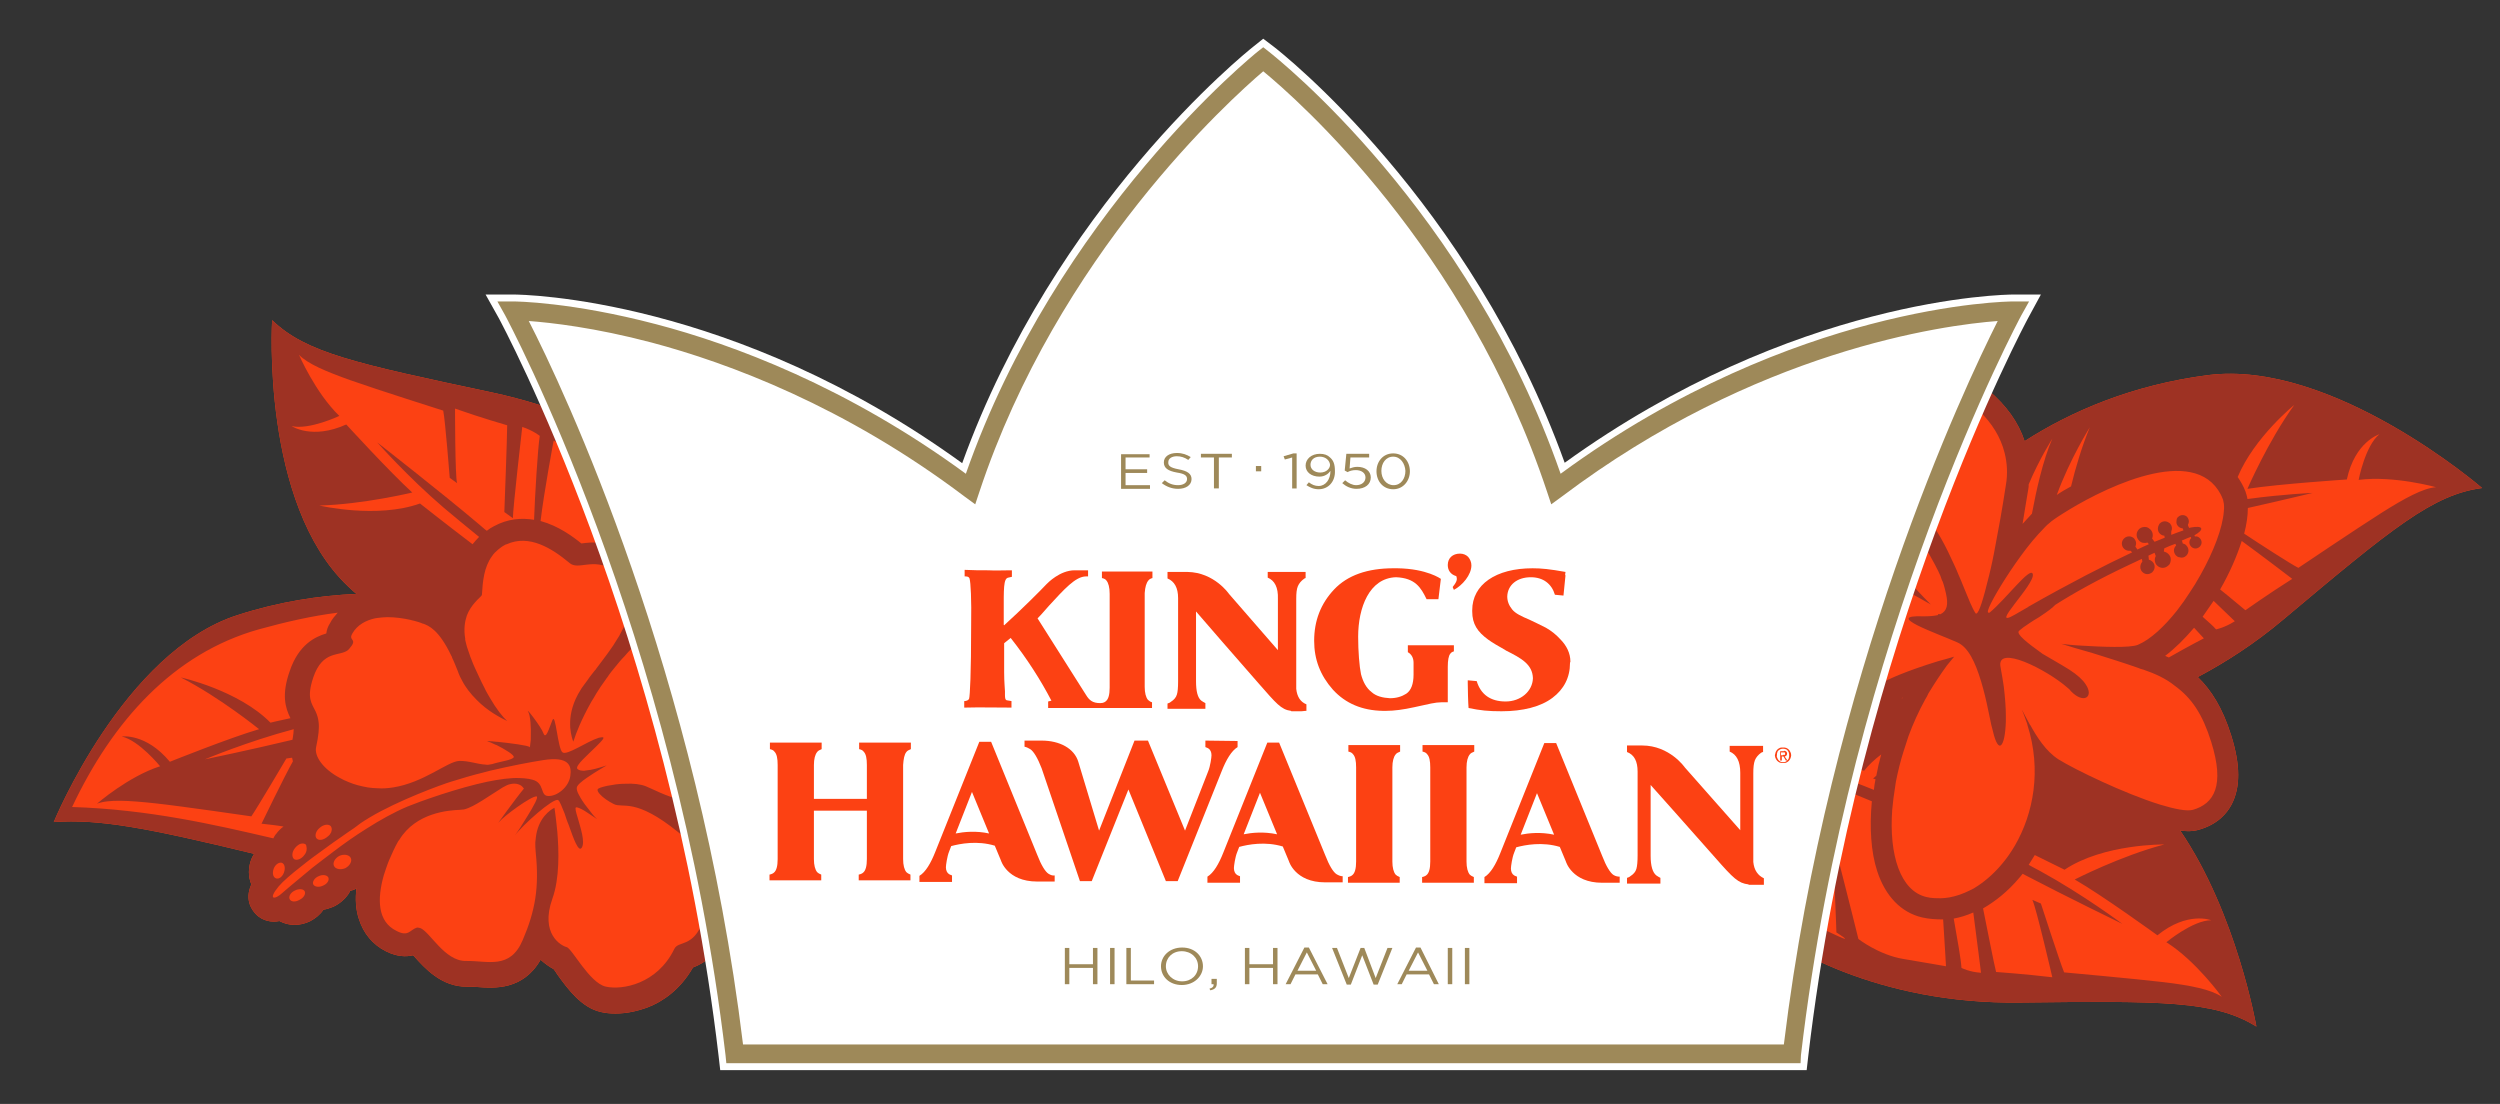 <?xml version="1.0" encoding="utf-8"?>
<!-- Generator: Adobe Illustrator 19.0.0, SVG Export Plug-In . SVG Version: 6.00 Build 0)  -->
<svg version="1.1" id="Layer_1" xmlns="http://www.w3.org/2000/svg" xmlns:xlink="http://www.w3.org/1999/xlink" x="0px" y="0px"
	 viewBox="0 0 613.7 271" style="enable-background:new 0 0 613.7 271;" xml:space="preserve">
<rect x="0" y="0" width="613.7" height="271" fill="#333333" stroke="none"/>
<style type="text/css">
	.st0{fill:#FC4113;}
	.st1{fill:none;}
	.st2{fill:#9E3223;}
	.st3{fill:#FFFFFF;}
	.st4{fill:#9E8959;}
</style>
<g>
	<path class="st0" d="M609.3,119.8c0,0-36.7-31.7-67.4-27.7c-18.4,2.4-33.4,8.8-44.9,16.2c-1.5-4.6-4.5-8.8-8.9-12.5
		c-9.5-8.1-24.2-12-30.4-9.9c-7.8,2.6-19.7,14.2-15.8,28.1c1.5,5.4,6.9,13.1,12.5,20.2c-7.2-2.1-14.8-2.9-20.6-0.2
		c-14,6.4-21.8,19.2-22,24.3c-0.1,1.9,0.7,5.4,2.6,9.2c1.8,3.7,4.5,7.6,8.1,10.7c0.5,0.4,0.9,0.7,1.4,1.1
		c-5.6,2.2-10.1,4.2-12.9,4.8c0,0,3.7,28.4,19.7,42.2c6.8,5.9,30.1,20.3,65.2,19.8c35-0.4,47.7-0.5,58,5.9c0,0-4.8-27.7-18.7-48.1
		c2.6,0.3,3.8,0,4.5-0.2c4.7-1.3,7-4.1,8.1-6.2c2.2-4.2,2.2-9.7-0.1-17c-2.1-6.7-4.9-11.1-8.2-14.3c6.8-3.6,14-8.2,21.1-14.2
		C587.5,129.4,597.3,121.4,609.3,119.8z"/>
	<path class="st0" d="M187.6,161.4c-0.2-9.2-1.9-23.3-9.5-33.3c-5.1-6.8-24.1-24.7-57.5-31.8c-33.4-7.1-45.5-9.7-53.8-17.7
		c0,0-2.8,45,18.6,65.3c0.7,0.7,1.4,1.3,2.1,1.9c-9.1,0.4-19,1.9-29.2,5.2c-28,9-45.1,50.8-45.1,50.8c11.1-0.8,22.8,1.4,49.2,7.8
		c-0.3,0.4-0.5,0.9-0.7,1.3c-0.8,2.1-0.8,4.3,0,6.2c-1.8,4,0.3,6.5,1.3,7.5c1.5,1.4,3.5,1.9,5.6,1.5c2.2,1.2,5,1.3,7.6,0
		c1.3-0.7,2.4-1.6,3.2-2.8c0.8-0.1,1.6-0.4,2.4-0.7c1.5-0.7,2.8-1.8,3.7-3.1c0.2-0.2,0.3-0.5,0.4-0.8c0.5-0.1,1.1-0.3,1.6-0.6
		c-0.3,2.5-0.2,5.1,0.6,7.5c1.1,3.5,3.4,6.3,6.6,7.9c2.8,1.4,5,1.4,6.7,1c0.1,0.1,0.2,0.2,0.3,0.3c2.5,2.8,6.7,7.5,12.9,7.4
		c0.8,0,1.7,0,2.7,0.1c4,0.3,11.1,0.8,15.4-6.7c1,0.9,2.1,1.7,3.2,2.3c0.3,0.4,0.7,0.9,0.9,1.3c2.6,3.6,5.9,8.1,10.6,9.2
		c1.2,0.3,2.4,0.4,3.7,0.4c2.7,0,5.5-0.6,8.1-1.6c3.3-1.3,7.7-4.1,10.9-9.7c2.9-1.1,6-3.2,8.1-8.8c2.8-7.4,4.8-15.9-4.6-25.4
		c3.6-0.4,6.8-1.9,9.6-4.3c8.7-7.6,15.2-21.4,10.6-30.5C192.4,165.8,190.3,163.4,187.6,161.4z"/>
</g>
<path class="st1" d="M467.1,171.2c-0.1,0.1-0.3,0.1-0.4,0.2c0.1,0,0.2,0,0.3,0C467.1,171.4,467.1,171.3,467.1,171.2z"/>
<g>
	<path class="st2" d="M609.3,119.8c0,0-36.7-31.7-67.4-27.7c-18.4,2.4-33.4,8.8-44.9,16.2c-1.5-4.6-4.5-8.8-8.9-12.5
		c-9.5-8.1-24.2-12-30.4-9.9c-7.8,2.6-19.7,14.2-15.8,28.1c1.5,5.4,6.9,13.1,12.5,20.2c-7.2-2.1-14.8-2.9-20.6-0.2
		c-14,6.4-21.8,19.2-22,24.3c-0.1,1.9,0.7,5.4,2.6,9.2c1.8,3.7,4.5,7.6,8.1,10.7c0.5,0.4,0.9,0.7,1.4,1.1
		c-5.6,2.2-10.1,4.2-12.9,4.8c0,0,3.7,28.4,19.7,42.2c6.8,5.9,30.1,20.3,65.2,19.8c35-0.4,47.7-0.5,58,5.9c0,0-4.8-27.7-18.7-48.1
		c2.6,0.3,3.8,0,4.5-0.2c4.7-1.3,7-4.1,8.1-6.2c2.2-4.2,2.2-9.7-0.1-17c-2.1-6.7-4.9-11.1-8.2-14.3c6.8-3.6,14-8.2,21.1-14.2
		C587.5,129.4,597.3,121.4,609.3,119.8z M563.2,99.4c-6.5,9-11.5,20.6-11.5,20.6c7.7-1.2,24.4-2.3,24.4-2.3c2-9.3,8-11.1,8-11.1
		c-3.5,2.8-5.1,11.2-5.1,11.2c8.6-1.1,19,1.8,19,1.8c-3.1,0.2-7.7,2.7-13.4,6.3c-5.7,3.6-20.4,13.5-20.4,13.5
		c-1.8-0.9-9.7-6-13.3-8.4c0.6-2.3,0.9-4.4,0.9-6.3c8.5-1.9,15.9-3.7,15.9-3.7s-7.2,0.3-16,1.5c-0.1-0.7-0.3-1.3-0.5-1.9
		c-0.5-1.3-1.2-2.5-1.9-3.5C553.4,107.3,563.2,99.4,563.2,99.4z M513,104.9c-1.9,4.6-3.5,9.9-4.6,14.5c-1.3,0.7-2.5,1.4-3.5,2.1
		C508.1,112.7,513,104.9,513,104.9z M498.8,126.1c-0.7,0.8-1.5,1.6-2.3,2.5c0.4-2.6,0.9-5.4,1.4-8.5c0.1-0.4,0.1-0.8,0.1-1.2
		c2.6-6.2,5.8-11.2,5.8-11.2C501.5,112.9,499.8,120.7,498.8,126.1z M439.1,184.2c6.2,1.9,18.5,5,18.5,5c1.1-1.4,2.6-2.8,4.2-4
		c-0.5,1.8-0.9,3.5-1.2,5.2c-0.5,0.5-0.8,0.7-0.8,0.7l0.6,0.2c-0.2,0.9-0.3,1.7-0.4,2.6c-13.1-5.4-34.5-11.3-34.5-11.3
		s0.8-0.3,2.5-0.9C431.3,183.3,435.1,184.2,439.1,184.2z M467.1,171.2c0,0.1-0.1,0.1-0.1,0.2c-0.1,0-0.2,0-0.3,0
		C466.9,171.4,467,171.3,467.1,171.2z M467.2,235.4c-6-1-11-4.9-11-4.9c-0.8-3.4-6.7-26.5-6.7-26.5c0.7,6.1,1.3,24.9,1.3,24.9
		s4.5,2.8,0.4,0.9c-4.1-1.9-9.1-3.9-17.2-11.8c-8.1-7.9-14.6-28.3-15.3-31.3l-0.9-0.4l2.1-1.7c0,0,24.4,7.3,29.1,8.2
		c1.6,0.3,5.5,1.8,10.5,3.9c-0.6,6.5-0.2,12.5,1.3,17.1c2,6.2,5.9,10.2,11,11.4c1.7,0.4,3.4,0.5,5.2,0.5c0.4,6,0.7,11.5,0.7,11.5
		S473.2,236.4,467.2,235.4z M481.5,237.6c-0.1-2-1-7-1.9-12.1c1.6-0.3,3.2-0.8,4.8-1.5c0.9,6.8,1.9,14.8,1.9,14.8
		C483.4,238.6,481.5,237.6,481.5,237.6z M542.8,225.9c-4.5,0-11,5.4-11,5.4c7.3,4.6,13.6,13.4,13.6,13.4c-2.6-1.8-7.6-2.8-14.3-3.6
		c-6.7-0.8-24.4-2.4-24.4-2.4c-1-2.4-5.7-16.9-5.7-16.9l-2.1-0.9c0.9,1.7,4.9,19,4.9,19c-6.7-0.8-13.8-1.3-13.8-1.3
		c-0.5-1.9-2-9.7-3.2-15.6c3.1-1.8,6.1-4.2,8.8-7.4c0.3-0.3,0.6-0.7,0.9-1.1c10.9,5.7,24.5,12.3,24.5,12.3s-9.6-7.2-20.4-13.1
		c-0.8-0.4-1.7-0.9-2.6-1.4c0.5-0.8,1-1.6,1.5-2.4c4.1,2,7.3,3.6,7.3,3.6c9.6-6.4,24.5-6.2,24.5-6.2c-10.7,2.8-22,8.6-22,8.6
		c6.8,3.9,20.3,13.7,20.3,13.7C537,223.6,542.8,225.9,542.8,225.9z M542.8,182.1c3.4,10.8,0.7,15.2-4.5,16.7
		c-1.5,0.4-4.5-0.2-8.1-1.3c-8.7-2.7-20.9-8.6-24.9-11.1c-3.1-2-5.3-5.5-6.9-8.4c0,0-0.1-0.1-0.1-0.1c-0.9-1.6-1.5-2.9-2-3.7
		c0.5,1.1,0.9,2.3,1.3,3.4c0,0.1,0.1,0.2,0.1,0.4c3.5,11,1.5,21.7-3.1,29.6c-0.5,0.8-0.9,1.5-1.4,2.2c-0.5,0.7-1,1.4-1.6,2.1
		c-1.8,2.2-3.9,4.1-6,5.5c-0.7,0.5-1.4,0.9-2.1,1.2c-1.6,0.8-3.3,1.4-5,1.7c-0.7,0.1-1.4,0.2-2,0.2c-1.2,0-2.4,0-3.6-0.3
		c-6.4-1.5-9.2-10.3-8.4-21.4c0.1-0.9,0.2-1.9,0.3-2.8c0.2-1.3,0.4-2.7,0.6-4.1c0.5-2.5,1.1-5,1.9-7.5c0.4-1.2,0.8-2.5,1.2-3.7
		c1.1-3,2.5-6.1,4.1-9c0.3-0.5,0.6-1,0.8-1.5c1.4-2.3,2.9-4.6,4.5-6.8c0.6-0.7,1.2-1.5,1.8-2.2c-1.4,0.4-2.7,0.8-3.9,1.1
		c-3.9,1.2-7,2.3-9.7,3.4c-4.1,1.7-7.2,3.5-10.7,5.6c-1.9,1.2-3.9,2.5-6.3,4c-0.1,0.1-0.2,0.1-0.3,0.2c-1.3,0.8-2.6,1.6-4.1,2.6
		c-1.4,0.3-2.6,0.5-3.9,0.6c-2,0.2-3.9,0.1-5.6-0.2c-1.9-0.3-3.7-0.9-5.2-1.7c-9.7-4.7-13.2-16.4-13.1-18.4
		c0.1-2.9,6.7-14.2,19-19.8c7.3-3.4,19.3,0.7,27.9,4.6c1.2,0.5,2.2,1,3.2,1.5c0.7,0.4,1.4,0.7,2.1,1c1.8,0.9,3.1,1.7,4,2.2
		c0.6,0.3,0.9,0.5,0.9,0.5s-0.2-0.2-0.6-0.6c-0.6-0.6-1.5-1.5-2.6-2.7c-0.7-0.8-1.6-1.7-2.5-2.7c-0.8-0.8-1.6-1.7-2.4-2.7
		c-7.3-8.2-17.2-20.3-19.2-27.3c-3.1-11.2,7.4-20.1,12.4-21.8c5.5-1.8,29.1,4.8,33,20.6c0.6,2.4,0.8,5.1,0.3,7.9
		c-0.9,5.9-1.8,10.9-2.6,15c-0.2,1.3-0.5,2.5-0.7,3.6c-0.3,1.3-0.5,2.4-0.8,3.5c-1.5,6.2-2.5,9.2-3.1,9.4c-0.1,0-0.1,0-0.2,0
		c-0.9-1.3-1.8-3.7-3-6.6c-0.4-1-0.8-2-1.3-3.1c-0.3-0.7-0.6-1.5-1-2.3c-1-2.2-2.1-4.5-3.3-6.6c-0.2-0.3-0.4-0.7-0.6-1
		c-0.6-1-1.3-2-2.1-2.9c-1.9-2.4-4.1-4.4-6.8-5.4c-2-0.8,0.8,3.7,4,8.9c0.6,1,1.3,2.1,1.9,3.1c0.4,0.7,0.8,1.4,1.2,2.1
		c0.7,1.2,1.3,2.4,1.8,3.4c0.4,0.8,0.7,1.5,0.9,2.2c0.1,0.1,0.1,0.3,0.2,0.4c0.4,1.1,0.6,2.1,0.8,2.9c0.6,2.7,0.3,4.3-1.4,5.1
		c-0.3-0.1-0.6-0.1-0.6,0.2c-0.9,0.2-2,0.3-3.5,0.3c-10.1-0.4,3.4,4.2,8.3,6.4c2.7,1.2,4.4,4.9,5.8,9.5c0.7,2.3,1.3,4.8,1.8,7.3
		c0.1,0.6,0.3,1.3,0.4,1.9c0.2,1,0.4,2,0.7,3c1.4,6.1,3,4,3.2-2.3c0-0.5,0-1,0-1.5c0-2-0.2-4.4-0.5-7c-0.2-1.5-0.5-3.1-0.8-4.8
		c-1.2-5.8,11.4,0.6,16.4,5c0.4,0.3,0.7,0.6,0.9,0.9c3.1,3.2,5.7,1.4,3.6-1.7c-0.7-1.1-2-2.3-4-3.6c-2.4-1.5-4.6-2.7-6.6-3.9
		c-3.6-2.6-6.5-4.8-5.8-5.6c0.2-0.2,0.6-0.5,1.1-0.9c1-0.7,2.3-1.6,3.7-2.4c0.2-0.1,0.4-0.3,0.6-0.4c1.5-1,2.9-2,3.5-2.7
		c4.4-2.8,10.4-6.2,18.5-10c0.5-0.2,1-0.5,1.5-0.7c0.4-0.2,0.8-0.4,1.3-0.6c0,0.2,0.1,0.5,0.1,0.7c-0.2,0.2-0.3,0.4-0.4,0.7
		c-0.2,0.6-0.1,1.3,0.4,1.8c0.6,0.6,1.4,0.7,2.1,0.3c0.1-0.1,0.3-0.1,0.4-0.3c0.7-0.7,0.7-1.8,0-2.5c-0.2-0.2-0.5-0.4-0.9-0.5
		c0-0.4-0.1-0.7-0.1-1c0.5-0.2,1-0.5,1.5-0.7c0.1,0.3,0.2,0.6,0.3,0.8c-0.4,0.7-0.3,1.7,0.3,2.3c0.8,0.8,2,0.8,2.8,0
		c0.3-0.2,0.4-0.5,0.5-0.8c0.2-0.7,0.1-1.4-0.5-2c-0.3-0.3-0.7-0.5-1.1-0.6l0-0.2l0.1-0.6c0.9-0.4,1.8-0.8,2.7-1.1
		c0.1,0.1,0.1,0.3,0.2,0.4c0,0,0,0,0,0c-0.6,0.6-0.7,1.4-0.3,2.1c0.1,0.2,0.2,0.3,0.3,0.4c0.2,0.2,0.5,0.4,0.8,0.4
		c0.6,0.2,1.2,0.1,1.7-0.4c0.7-0.7,0.7-1.8,0-2.5c-0.2-0.3-0.6-0.4-0.9-0.5c0-0.2-0.1-0.5-0.2-0.7c0.5-0.2,0.9-0.4,1.4-0.6
		c0.3-0.1,0.5-0.2,0.8-0.3c0,0.1,0.1,0.2,0.1,0.3c-0.6,0.6-0.6,1.5,0,2.1c0.6,0.6,1.5,0.6,2.1,0c0.6-0.6,0.6-1.5,0-2.1
		c-0.3-0.3-0.7-0.5-1.2-0.4c0-0.1-0.1-0.2-0.1-0.3c2.5-1.4,2.2-2.5-0.9-1.9c-0.1,0-0.2,0.1-0.4,0.1c-0.1-0.2-0.3-0.5-0.3-0.8
		c0.3-0.5,0.3-1.1,0-1.6c-0.1-0.1-0.1-0.2-0.2-0.3c-0.6-0.6-1.6-0.6-2.2,0c-0.3,0.2-0.4,0.6-0.4,0.9c-0.1,0.5,0,1,0.4,1.4
		c0.3,0.3,0.7,0.5,1.1,0.5c0.1,0.2,0.1,0.3,0.2,0.5c-0.8,0.3-1.8,0.6-3,1.1l0-0.8c0.3-0.7,0.2-1.4-0.3-2c-0.1-0.1-0.2-0.1-0.3-0.2
		c-0.7-0.5-1.6-0.4-2.2,0.2c-0.1,0.1-0.2,0.2-0.2,0.3c-0.4,0.7-0.4,1.6,0.2,2.2c0.3,0.3,0.7,0.5,1.1,0.5l0.1,0.5
		c-0.8,0.3-1.6,0.7-2.5,1l-0.6-0.8c0.3-0.7,0.2-1.6-0.4-2.2c-0.3-0.3-0.6-0.5-1-0.6c-0.6-0.1-1.2,0-1.7,0.4c0,0-0.1,0.1-0.1,0.1
		c-0.8,0.8-0.8,2,0,2.8c0.5,0.6,1.3,0.7,2.1,0.5l0.3,0.4c-0.9,0.4-1.8,0.8-2.8,1.3l-0.5-0.7c0.3-0.7,0.2-1.4-0.3-2
		c-0.7-0.7-1.8-0.7-2.5,0c-0.7,0.7-0.7,1.8,0,2.5c0.4,0.4,1,0.6,1.6,0.5l0.4,0.4c-6.6,3.1-15.2,7.5-25.4,13.3c0,0-0.1,0-0.1,0.1
		c-1.1,0.6-2.2,1.3-3.3,1.9c-6.8,3.9,5.2-7.6,4.4-10c-0.6-1.9-6.6,6.2-10.6,9.5c-0.3,0.1-0.5,0-0.4-0.5c0.4-1.6,3.3-6.6,6.7-11.5
		c0.9-1.3,1.8-2.5,2.7-3.7c1-1.3,2-2.5,3-3.6c0.6-0.6,1.1-1.2,1.7-1.8c0.3-0.3,0.7-0.7,1-0.9c0.4-0.4,1.5-1.2,3.1-2.2
		c8.4-5.4,30.8-17.1,38.3-5.9c0.4,0.6,0.8,1.3,1.1,2.1c0.1,0.2,0.2,0.5,0.2,0.7c0.2,0.7,0.2,1.6,0.1,2.5c-0.3,4-2.5,9.8-5.7,15.5
		c-0.5,0.8-0.9,1.6-1.4,2.4c-0.9,1.4-1.8,2.8-2.7,4.1c-0.6,0.8-1.1,1.5-1.7,2.3c-3.1,3.9-6.5,7.1-9.6,8.4c-1.9,0.8-8.9,0.5-13.8,0.2
		c-2.1-0.1-3.8-0.3-4.6-0.4c-0.4,0-0.6-0.1-0.6-0.1s0.3,0.1,0.7,0.2c1.2,0.4,3.9,1.2,7.1,2.1c3.5,1.1,7.7,2.4,11.1,3.6
		c0.5,0.2,1,0.4,1.5,0.5c2.9,1,5.5,2.2,7.6,3.9C538.1,171.4,540.7,175.4,542.8,182.1z M532.4,161.4c-0.3-0.1-0.6-0.3-0.9-0.4
		c2.4-1.8,4.8-4.2,7.1-6.9c1.4,1.5,2.4,2.6,2.4,2.6S537.3,158.6,532.4,161.4z M544,154.5c-0.6-0.7-1.8-1.8-3.3-3.1
		c0.9-1.3,1.8-2.6,2.7-3.9c2.9,2.8,5.2,5,5.2,5C546.1,154.1,544,154.5,544,154.5z M545,144.7c2.3-4,4.1-8.1,5.3-11.9
		c4.7,3.4,12.4,9.3,12.4,9.3c-5.7,3.6-11.5,7.7-11.5,7.7C550.3,149.1,547.9,147,545,144.7z"/>
	<path class="st2" d="M187.6,161.4c-0.2-9.2-1.9-23.3-9.5-33.3c-5.1-6.8-24.1-24.7-57.5-31.8c-33.4-7.1-45.5-9.7-53.8-17.7
		c0,0-2.8,45,18.6,65.3c0.7,0.7,1.4,1.3,2.1,1.9c-9.1,0.4-19,1.9-29.2,5.2c-28,9-45.1,50.8-45.1,50.8c11.1-0.8,22.8,1.4,49.2,7.8
		c-0.3,0.4-0.5,0.9-0.7,1.3c-0.8,2.1-0.8,4.3,0,6.2c-1.8,4,0.3,6.5,1.3,7.5c1.5,1.4,3.5,1.9,5.6,1.5c2.2,1.2,5,1.3,7.6,0
		c1.3-0.7,2.4-1.6,3.2-2.8c0.8-0.1,1.6-0.4,2.4-0.7c1.5-0.7,2.8-1.8,3.7-3.1c0.2-0.2,0.3-0.5,0.4-0.8c0.5-0.1,1.1-0.3,1.6-0.6
		c-0.3,2.5-0.2,5.1,0.6,7.5c1.1,3.5,3.4,6.3,6.6,7.9c2.8,1.4,5,1.4,6.7,1c0.1,0.1,0.2,0.2,0.3,0.3c2.5,2.8,6.7,7.5,12.9,7.4
		c0.8,0,1.7,0,2.7,0.1c4,0.3,11.1,0.8,15.4-6.7c1,0.9,2.1,1.7,3.2,2.3c0.3,0.4,0.7,0.9,0.9,1.3c2.6,3.6,5.9,8.1,10.6,9.2
		c1.2,0.3,2.4,0.4,3.7,0.4c2.7,0,5.5-0.6,8.1-1.6c3.3-1.3,7.7-4.1,10.9-9.7c2.9-1.1,6-3.2,8.1-8.8c2.8-7.4,4.8-15.9-4.6-25.4
		c3.6-0.4,6.8-1.9,9.6-4.3c8.7-7.6,15.2-21.4,10.6-30.5C192.4,165.8,190.3,163.4,187.6,161.4z M140,190.5c-0.4,2.8-3.3,5-5.4,4.9
		c-2.1,0-0.8-3.2-3.9-4c-0.3-0.1-0.6-0.1-0.9-0.2c-0.7-0.1-1.4-0.2-2.2-0.2c-2.3-0.1-5,0.3-8,0.9c-0.8,0.2-1.7,0.4-2.6,0.6
		c-3.6,0.9-7.6,2.1-11.9,3.6c-1.2,0.4-2.5,0.9-3.8,1.4c-0.4,0.2-0.9,0.3-1.3,0.5c-3.3,1.4-6.7,3.3-10,5.4c-2.9,1.8-5.7,3.8-8.2,5.7
		c-1.8,1.4-3.6,2.7-5.1,3.9c-4.4,3.6-7.4,6.2-7.4,6.2c-1.8,1.7-3.7,1.8-0.9-1.6c1.1-1.3,3.2-3.1,5.9-5.2c1.6-1.3,3.4-2.6,5.2-3.9
		c1.5-1.1,3-2.2,4.5-3.2c0.8-0.6,1.6-1.1,2.3-1.6c0.8-0.5,1.5-1.1,2.2-1.6c0.7-0.5,1.4-0.9,2.2-1.4c7-4.2,17.7-8.1,20-8.8
		c2.6-0.8,5.2-1.6,7.7-2.2c0.6-0.2,1.3-0.3,1.9-0.5c5.1-1.2,9.8-2.1,13-2.6C139.6,185.6,140.4,187.9,140,190.5z M84.8,213.1
		c-1.1,0.5-2.4,0.3-2.8-0.5c-0.4-0.8,0.2-1.9,1.3-2.5c1.1-0.5,2.4-0.3,2.8,0.5C86.5,211.4,85.9,212.5,84.8,213.1z M79.3,217.4
		c-1,0.5-2.1,0.3-2.4-0.3s0.3-1.6,1.3-2c1-0.5,2.1-0.3,2.4,0.3C80.9,216.1,80.3,217,79.3,217.4z M71.1,220.7
		c-0.3-0.6,0.2-1.6,1.3-2.1c1-0.5,2.1-0.4,2.4,0.2c0.3,0.6-0.2,1.6-1.3,2.1C72.5,221.5,71.4,221.4,71.1,220.7z M67.7,215.6
		c-0.7-0.3-0.9-1.3-0.5-2.4c0.4-1,1.3-1.6,2-1.4c0.7,0.3,0.9,1.3,0.5,2.4C69.3,215.3,68.4,215.9,67.7,215.6z M74.7,209.9
		c-0.7,1-1.9,1.4-2.5,1c-0.6-0.5-0.6-1.7,0.2-2.7c0.3-0.4,0.7-0.7,1-0.9c0.5-0.3,1.1-0.3,1.5-0.1c0.2,0.1,0.3,0.3,0.3,0.5
		C75.4,208.3,75.3,209.2,74.7,209.9z M77.7,205.8c-0.5-0.6-0.2-1.8,0.8-2.6c0.9-0.8,2.1-1,2.7-0.4c0.2,0.3,0.3,0.7,0.2,1.1
		c0,0.1-0.1,0.3-0.1,0.4c-0.2,0.4-0.4,0.7-0.8,1C79.4,206.3,78.2,206.4,77.7,205.8z M72.1,179C72.1,179,72.1,179,72.1,179
		c0,0.6-0.1,1.4-0.3,2.6c-10.4,2.5-21.5,4.8-21.5,4.8S60.8,182,72.1,179z M97.3,228.5c-4.7-2.3-4.7-7.9-3.1-13.6
		c0.4-1.2,0.8-2.5,1.3-3.7c0.7-1.6,1.4-3.2,2.2-4.6c0.1-0.2,0.2-0.3,0.3-0.4c4.1-6.8,12.3-7.3,14.9-7.4c0.3,0,0.6-0.1,1-0.1
		c1.3-0.3,2.9-1.2,4.5-2.2c1.6-1,3.4-2.2,5-3.2c0.7-0.4,1.3-0.7,1.8-0.8c1.6-0.4,2.7,0.2,3.1,0.7c0.2,0.2,0.3,0.4,0.3,0.4
		c-1.7,2-7.3,9.7-6.1,8.2c1.2-1.5,7.9-6.4,9.2-6.3c0.6,0-0.7,2.4-2.2,4.8c-1.2,2-2.5,4-3.1,4.8c1.7-2.4,9.4-9.3,10.6-8.7
		c0.4,0.2,0.9,1.6,1.6,3.3c0.3,0.9,0.6,1.9,1,2.8c1.2,3.4,2.4,6.8,3.2,5.6c0.9-1.4-0.3-4.9-1-7.4c-0.4-1.3-0.7-2.4-0.4-2.5
		c0.3-0.1,1.2,0.3,2.2,0.9c1,0.6,2.2,1.5,3,2c-0.7-0.6-1.5-1.6-2.3-2.7c-0.9-1.1-1.7-2.3-2.2-3.3c-0.4-0.7-0.6-1.4-0.5-1.8
		c0.1-0.6,1.2-1.5,2.5-2.4c2.3-1.6,5.2-3.2,4.8-3c-0.4,0.1-2.3,0.8-4,1.1c0,0-0.1,0-0.1,0c-0.5,0.1-1,0.1-1.4,0.2
		c-0.7,0-1.3-0.1-1.6-0.4c0,0-0.1-0.1-0.1-0.1c-0.5-0.8,2.7-3.5,4.7-5.5c1.4-1.4,2.4-2.4,1.2-2.2c-0.2,0-0.4,0.1-0.6,0.1
		c-2.9,0.9-7.8,4.4-8.9,3.6c-1.2-0.8-1.7-10-2.5-7.9c-0.9,2.2-1.6,4.8-2.2,3.2c-0.5-1.5-4.6-6.8-3.7-5.2c0.5,0.9,0.7,3.9,0.6,6.1
		c0,0.6,0,1-0.1,1.5c-0.1,0.7-0.1,1.2-0.2,1c-0.2-0.4-4.9-1-7.9-1.3c-0.1,0-0.1,0-0.2,0c-1.6-0.2-2.7-0.2-2.2-0.1
		c0.4,0.1,1.1,0.4,1.9,0.8c0.1,0,0.2,0.1,0.3,0.1c2,1,4.5,2.5,4.2,3c-0.4,0.7-3.2,1-5.4,1.7c0,0-0.1,0-0.1,0
		c-0.4,0.1-0.9,0.2-1.4,0.1c-2-0.1-4.3-1-6.5-0.9c-2.8,0.1-8.6,5.3-16.2,6.5c-1.3,0.2-2.6,0.3-3.8,0.2c-0.8,0-1.6-0.1-2.4-0.2
		c-1.7-0.3-3.3-0.7-4.7-1.3c-0.8-0.3-1.6-0.7-2.3-1.1c-3.9-2.1-6.2-5.2-5.7-7.5c0.3-1.4,0.5-2.6,0.6-3.6c0.1-1,0.1-1.8,0-2.6
		c-0.1-1-0.4-1.8-0.7-2.5c-1-2.1-2.3-3.3-0.6-8.4c2.3-6.8,6.5-5.1,8.5-6.7c0.1-0.1,0.2-0.2,0.3-0.3c0.3-0.4,0.5-0.6,0.7-0.9
		c1-1.6-0.9-1.2,0.1-2.9c1.2-2.1,3.3-3.2,5.5-3.7c0.2,0,0.4-0.1,0.6-0.1c0.8-0.1,1.7-0.2,2.5-0.2c4,0,7.9,1.2,8.7,1.6c0,0,0,0,0.1,0
		c1.3,0.5,3.8,1.4,6.9,7.9c0.1,0.2,0.2,0.3,0.2,0.5c0.5,1,0.9,2.1,1.4,3.3c0.3,0.9,0.7,1.7,1.1,2.4c0.4,0.8,0.9,1.5,1.4,2.2
		c0.6,0.8,1.3,1.6,2,2.3c2.8,2.9,6,4.5,7.6,5.3c-1.1-1-2.7-3-4.3-5.8c-0.4-0.7-0.9-1.5-1.3-2.4c-0.8-1.5-1.5-3.1-2.3-4.8
		c-0.1-0.3-0.3-0.6-0.4-0.9c-0.5-1.2-1-2.5-1.4-3.8c-0.3-0.8-0.4-1.5-0.6-2.2c0-0.1,0-0.2,0-0.3c-0.4-2.4-0.1-4.2,0.4-5.7
		c0.5-1.3,1.2-2.3,1.9-3.1c0.9-1.1,1.8-1.7,1.8-2c0.2-3.3,0.5-6.8,2.5-9.5c0.4-0.6,0.9-1.1,1.5-1.6c0.5-0.4,1-0.8,1.6-1.1
		c0.2-0.1,0.3-0.2,0.5-0.2c5.5-2.5,11.1,1,15.4,4.6c2.2,1.9,5.8-1.4,10.7,1.7c5.7,3.6,5.3,8.7,2.7,13.9c-0.4,0.8-0.8,1.5-1.2,2.3
		c-0.5,0.8-1,1.6-1.5,2.4c-0.8,1.2-1.7,2.4-2.6,3.6c-0.5,0.7-1,1.3-1.5,2c-0.1,0.2-0.2,0.3-0.4,0.5c-0.6,0.8-1.3,1.6-1.8,2.4
		c-0.5,0.7-1,1.3-1.4,1.9c-0.3,0.5-0.6,1-0.9,1.5c-0.2,0.4-0.4,0.8-0.6,1.2c-2.5,5.6-0.8,9.8-0.6,10.4c0,0.1,0,0.1,0,0.1
		s0.1-0.2,0.2-0.5c0.4-1.3,1.7-4.8,4.3-9.4c0.4-0.6,0.8-1.3,1.2-2c0.7-1.1,1.4-2.2,2.3-3.4c0.1-0.1,0.1-0.2,0.2-0.3
		c0.2-0.2,0.3-0.4,0.5-0.7c0.4-0.6,0.9-1.2,1.4-1.8c0.8-1,1.6-2,2.6-3c0.2-0.2,0.4-0.5,0.6-0.7c0.6-0.7,1.3-1.3,1.9-1.8
		c0.9-0.8,1.8-1.5,2.6-2c7.2-4.8,12.7-1.7,14.1-0.9c1.7,0.9,2.4,5.5,4.3,6.1c0.7,0.3,2.1,0.7,3.7,1.5c2.3,1.2,5,3,6.9,5.7
		c0.4,0.5,0.7,1.1,1,1.6c2.9,5.8-1.8,16.9-9.2,23.4c-7.5,6.5-17.3,0.5-20.8-0.9c-1.3-0.5-3.1-0.7-4.9-0.6c-1.1,0-2.3,0.1-3.3,0.3
		c-0.4,0.1-0.8,0.1-1.2,0.2c-1.4,0.3-2.3,0.6-2.4,0.9c-0.1,0.3,0.2,0.8,0.6,1.2c0.7,0.8,2,1.7,3.4,2.4c2.2,1.1,5.2-1.7,15.8,6.9
		c10.6,8.6,8.6,15.1,6.1,21.8c-2.5,6.7-6.1,4.7-7.1,6.9c-4.2,8.6-12.8,10.1-16.8,9.2c-4-0.9-8.3-9.4-9.6-9.7
		c-1.3-0.3-6.6-3.2-3.5-11.9c1.8-5,1.6-11.8,1.2-16.5c-0.1-1-0.2-2-0.3-2.8c-0.2-1.8-0.4-3-0.4-3s-3.2,1.4-4.3,5.8
		c-0.2,0.8-0.3,1.7-0.4,2.7c0,0.8,0,1.5,0.1,2.4c0.9,8.6-0.1,14.4-3.2,21.6c-3.1,7.3-8.6,5-13.9,5.1c-5.3,0.1-8.9-7.3-11.3-8.1
		c0,0-0.1,0-0.1,0c-0.2-0.1-0.5-0.1-0.6-0.1C100.6,228.2,100.3,230.1,97.3,228.5z M159.5,120.6c3.4,2.6,7.8,5.4,13.7,14.4
		c3.4,5.2,5.4,14,6.5,21c-0.8-1.7-1.9-3.7-4.1-5c-4.7-2.6-9.7-3.1-14.6-1.5c0.1-1.4,0.1-2.7-0.2-4c-0.5-3-2-5.6-4.3-7.8
		c1.3-7.1,3.3-16.3,3.3-16.3S156,118,159.5,120.6z M135.9,108.2c0,0,4.1,1.7,9.6,3.9c5.5,2.2,9.4,6.7,9.4,6.7c0,2,0.2,11.1,0.3,17.8
		c-0.3-0.3-0.7-0.5-1-0.8c-0.2-0.1-0.3-0.2-0.5-0.3c-4.6-2.9-8.6-2.4-10.9-2.1c0,0-0.1,0-0.1,0c-2.1-1.7-5.6-4.3-10-5.5
		C133.5,121,135.9,108.2,135.9,108.2z M78.4,124.1c10.8-0.3,22.8-3.2,22.8-3.2c-5.5-5-16.2-16.7-16.2-16.7
		c-8.4,3.8-13.4,0.4-13.4,0.4c4.3,1,11.7-2.5,11.7-2.5c-5.9-5.7-9.9-15-9.9-15c2.1,2.2,6.6,4.1,12.8,6.3c6.2,2.2,22.6,7.4,22.6,7.4
		c0.5,2.4,1.6,16.5,1.6,16.5l1.8,1.3c-0.5-1.7-0.5-18.3-0.5-18.3c6.2,2.2,12.8,4.1,12.8,4.1c0,3-0.7,21.3-0.7,21.3l2.1,1.5
		c0-2.4,2.3-22.4,2.3-22.4c2.7,0.9,4.3,2.2,4.3,2.2c-0.5,3.1-1.2,14.9-1.4,20.6c-3.1-0.5-6.4-0.3-9.9,1.6c-0.6,0.3-1.2,0.7-1.7,1.1
		c-0.7-0.5-1.3-1.1-1.8-1.5c-9.2-7.8-25.1-20.2-25.1-20.2s7.5,8.5,16.4,16.1c2.5,2.1,5.4,4.5,8.6,7.1c-0.6,0.6-1.1,1.2-1.6,1.8
		c-6.2-4.7-12.9-10-12.9-10C92.5,127.4,78.4,124.1,78.4,124.1z M17.7,198.1c10-21.2,24.9-37.7,45.8-43.6c6.5-1.8,13-3.3,19.4-4.1
		c-0.7,0.8-1.4,1.6-1.9,2.6c-0.5,0.8-0.8,1.6-0.9,2.5c-2.7,0.8-6.8,2.7-9,9.3c-2,5.7-1.1,8.9,0.2,11.5c-2.9,0.6-4.9,1.1-4.9,1.1
		c-7.9-8-22-11.1-22-11.1c9.6,4.9,19.2,12.7,19.2,12.7c-7.2,2.1-21.9,8-21.9,8c-5.9-7.1-11.8-6.2-11.8-6.2c4.3,1,9.4,7.3,9.4,7.3
		c-7.8,2.5-15.5,9.2-15.5,9.2c2.8-1.1,7.8-0.8,14.3-0.1c6.5,0.7,23.6,3.2,23.6,3.2c1.4-2,8.6-14.2,8.6-14.2l1.4-0.2
		c0.1,0.3,0.1,0.6,0.2,0.9c-2.1,3.7-7.7,15.3-7.7,15.3c1.8,0.2,3.7,0.4,5.4,0.7c-0.7,0.5-1.3,1.1-1.8,1.8c-0.3,0.3-0.5,0.7-0.7,1.1
		C52.5,202.4,36.5,198.7,17.7,198.1z"/>
</g>
<path class="st3" d="M494.3,72.3c-2.2,0-53.9,0.7-110.2,41.3C361,49.5,314.6,12.9,312.6,11.4l-2.5-1.9l-2.5,2
	c-2,1.6-48.6,39.1-71.4,102.2C180,73,128.3,72.3,126,72.3l-6.8,0l3.3,5.9c0.4,0.8,41.7,77.2,53.9,181l0.4,3.5h266.7l0.4-3.5
	c12.2-103.7,53.5-180.2,53.9-181l3.2-5.9L494.3,72.3z"/>
<path class="st4" d="M442,261H178.3l-0.2-2C165.8,155,124.4,78.2,124,77.4l-1.9-3.4l3.9,0c0.6,0,14.2,0.1,35.1,5.6
	c18.7,4.9,46.8,15.3,76,36.7c22.4-64,71.1-103.2,71.6-103.6l1.4-1.1l1.4,1.1c2,1.6,49,38.7,71.6,103.6c29.1-21.4,57.3-31.8,76-36.7
	c20.9-5.5,34.5-5.6,35.1-5.6l3.9,0l-1.9,3.4c-0.4,0.8-41.9,77.6-54.1,181.6L442,261z M182.4,256.4h255.5
	c11.1-91.2,44.3-161.3,52.5-177.6c-13.4,1-59.4,7.2-107,43.1l-2.6,1.9l-1-3c-19.9-60-61.3-96.4-69.7-103.3
	c-8.2,7-50.4,45-69.7,103.3l-1,3l-2.6-1.9c-29.4-22.2-58-32.8-76.8-37.8c-14-3.7-24.8-4.9-30.2-5.3
	C138.2,95.1,171.3,165.2,182.4,256.4z"/>
<g>
	<path class="st0" d="M356.6,144.1l0.3,0.7c2.1-1.1,4.3-3.7,4.3-6c0-0.8-0.3-1.5-0.8-2.1c-0.5-0.5-1.2-0.8-2-0.8h0
		c-1.8,0-3,1.1-3,2.8c0,1.3,0.7,2.3,2,2.7l0.1,0l0,0.1C357.9,142.4,357.3,143.2,356.6,144.1"/>
	<path class="st0" d="M385.5,162.4c0-2-0.9-3.9-2.5-5.5c-0.9-1-2.1-2-3.5-2.8l0,0c-1.5-0.8-2.9-1.4-4.1-2c-1.9-0.8-3.4-1.5-4.2-2.5
		c-0.8-1-1.2-2-1.2-3.2c0.1-2.8,2.4-4.7,5.8-4.7h0c3,0,5.1,1.6,5.9,4.3l2.1,0.2c0.1-1,0.4-4,0.5-5c0,0,0,0-0.1,0
		c0-0.3,0.1-0.7,0.1-0.8c-3.9-0.7-5.9-0.9-8.1-0.9h0c-9,0-14.8,4-14.8,10.3c0,0.1,0,0.2,0,0.2c0,0,0,0.1,0,0.1c0,3.1,1.3,5,3.9,6.9
		c1.1,0.8,2.5,1.6,4.1,2.5l0.3,0.2c3.8,1.9,6.5,3.4,6.6,6.8c-0.1,3.2-3,5.7-6.7,5.7h0c-3.7,0-6.1-1.7-7.1-5l-2.2-0.2
		c0,0.1,0,0.3,0,0.6l0,0c0,1.3,0.1,5.2,0.2,6.2c2.9,0.6,4.8,0.8,8.1,0.8h0c5.2,0,9.6-1.1,12.5-3.3c2.8-2.1,4.3-5,4.3-8.5
		c0,0,0-0.1,0-0.1C385.5,162.5,385.5,162.4,385.5,162.4z"/>
	<g>
		<path class="st0" d="M320.7,174.5l0-1.6c-1.5-0.6-2.3-1.9-2.5-3.8c0-8.1,0-22.1,0-22.1c0-1.4,0.1-2.4,0.4-3.1
			c0.3-0.7,0.8-1.3,1.5-1.8c0.1-0.1,0.3-0.2,0.4-0.2l0-1.5l-8,0v0l-1.3,0l0,1.4c1.7,0.7,2.6,2.4,2.5,5.2l0,12.1h0l0,0.5l-12-13.8
			c0,0-3.6-5.3-10.2-5.4c-2.7,0-3.6,0-3.6,0v0c-0.9,0-1.3,0-1.3,0l0,1.6c1.7,0.7,2.6,2.3,2.6,4.8l0,20.5c0,1.5-0.1,2.6-0.3,3.2
			c-0.2,0.7-0.7,1.3-1.5,1.8c-0.2,0.2-0.5,0.3-0.8,0.4l0,1.3l8,0v0l1.3,0l0-1.4c-0.4-0.2-0.7-0.4-1-0.6c-0.9-0.7-1.3-2.3-1.3-4.8
			l0-17.1c1.3,1.5,10.8,12.5,15.4,17.7c4.3,4.9,5.5,6.4,7.9,6.7c0,0,0.1,0.1,0.1,0.1c2.1,0,2.4,0,2.5,0v0
			C320.3,174.5,320.7,174.5,320.7,174.5z"/>
		<path class="st0" d="M319.1,174.5L319.1,174.5C319.1,174.5,319.1,174.5,319.1,174.5z"/>
	</g>
	<path class="st0" d="M346.5,158.4L346.5,158.4h-0.9l0,1.7c0.9,0.5,1.4,1.4,1.4,2.6l0,2.9c0,2.3-0.6,3.9-1.8,4.7
		c-1.1,0.7-2.4,1.1-4,1.1c-1.8-0.1-3.4-0.5-4.5-1.5c-1.3-1-2.1-2.5-2.6-4.4c-0.4-1.9-0.7-5.6-0.7-9.2c0-7.1,2.7-14.4,9.3-14.6
		c4.7,0.2,6.1,2.5,7.5,5.4l2,0l0,0l0.9,0l0.6-5c0,0-3.4-2.5-10.7-2.6c-0.1,0-0.2,0-0.3,0c-0.2,0-0.4,0-0.6,0
		c-6.4,0-11.3,1.7-14.6,5.2c-3.3,3.5-4.9,7.7-4.9,12.6c0,4.6,1.5,8.5,4.6,12c3.1,3.4,7.2,5.1,12.2,5.2c0.2,0,0.4,0,0.5,0
		c0.1,0,0.3,0,0.4,0c1.9,0,4.2-0.3,6.9-0.9c3.6-0.8,5.2-1.2,6.6-1.2c0.2,0,0.4,0,0.7,0v0c0.3,0,0.5,0,0.9,0l0-8.7
		c0-1.6,0.2-2.7,0.6-3.2c0.2-0.3,0.5-0.5,0.9-0.6l0-1.5L346.5,158.4z"/>
	<path class="st0" d="M281.9,142.5c0.2-0.3,0.6-0.5,1-0.6l0-1.6l-12.4,0l0,1.6c0.5,0.1,0.9,0.3,1.1,0.6c0.5,0.6,0.8,1.7,0.8,3.3
		l0,23c0,1.7-0.3,2.8-0.9,3.3c-0.2,0.2-0.6,0.5-1.4,0.5c-1.9,0-2.7-0.7-3.5-2l-11.9-18.8c1-1,1.9-2.1,2.8-3.1c3.7-4,6.5-7.2,9.1-7.2
		h0l0.5,0l0-1.5h-0.6c-0.6,0-1.6,0-2.7,0c0,0,0,0,0,0c-3.6,0-6.6,3.1-6.9,3.4c-1.3,1.4-6.1,6.2-10.4,10.1l-0.1-0.1
		c0-1.2,0-2.2,0-3.2c0-5.5-0.1-8.2,1.1-8.4l0.9-0.2l0-1.6l-0.3,0c-1.9,0-3.7,0.1-5.5,0c-1.9,0-3.7,0-5.5-0.1l-0.3,0l0,1.3l0,0.3
		l0.3,0c0.5,0,0.8,0.2,0.9,0.5c0.3,1,0.5,5.2,0.4,11.3c0,12.3-0.3,17.5-0.5,18.2c-0.1,0.3-0.4,0.5-1,0.6l-0.2,0v1.6l0.3,0
		c3.4-0.1,7.2,0,11,0l0.3,0l0-1.6l-1.2-0.2c-0.3-0.1-0.4-0.5-0.4-1.3v-0.5c0-0.1,0-0.2,0-0.4c0-0.6-0.2-2.1-0.2-4.7l0-7.1l1.6-1.3
		c4.1,5.2,7.4,10.4,10,15.4l-0.8,0.2v1.6h0.3c2.7,0,25.2,0,25.2,0l0-1.4c-0.4-0.1-0.8-0.4-1-0.6c-0.5-0.6-0.8-1.7-0.8-3.2l0-23
		C281.1,144.1,281.4,143.1,281.9,142.5z"/>
</g>
<g>
	<path class="st0" d="M430.4,211.6c0-8.1,0-21.8,0-21.8c0-1.4,0.1-2.4,0.4-3.2c0.3-0.7,0.8-1.3,1.5-1.8c0.2-0.1,0.3-0.2,0.5-0.2
		l0-1.5l-8.2,0l0,1.4c1.7,0.7,2.6,2.4,2.6,5.2l0,12.2h0l0,1.9l-13.6-15.4c0,0-3.7-5.4-10.5-5.4c-2.8,0-3.7,0-3.7,0l0,1.6
		c1.8,0.7,2.6,2.3,2.6,4.8l0,20.6c0,1.5-0.1,2.6-0.3,3.3c-0.2,0.7-0.7,1.3-1.5,1.8c-0.2,0.2-0.5,0.3-0.8,0.4l0,1.4l8.2,0l0-1.4
		c-0.4-0.2-0.7-0.4-1-0.6c-0.9-0.7-1.4-2.3-1.4-4.8l0-17.4c0,0,10.9,12.2,15.9,17.9c4.4,5,5.6,6.2,8.1,6.5c0,0,0.1,0.1,0.1,0.1
		c2.8,0,3.7,0,3.7,0l0-1.6C431.5,214.9,430.6,213.6,430.4,211.6"/>
	<path class="st0" d="M343.6,215.3c-0.5-0.2-0.8-0.4-1-0.6c-0.5-0.6-0.8-1.7-0.8-3.2l0-23.1c0-1.5,0.3-2.6,0.8-3.2
		c0.2-0.3,0.6-0.5,1.1-0.7l0-1.6l-12.7,0l0,1.6c0.5,0.1,0.9,0.3,1.1,0.6c0.6,0.6,0.8,1.7,0.8,3.3l0,23.1c0,1.7-0.3,2.8-0.9,3.3
		c-0.2,0.2-0.6,0.4-1.1,0.5l0,1.4l12.7,0L343.6,215.3z"/>
	<path class="st0" d="M361.8,215.3c-0.5-0.2-0.8-0.4-1-0.6c-0.5-0.6-0.8-1.7-0.8-3.2l0-23.1c0-1.5,0.3-2.6,0.8-3.2
		c0.2-0.3,0.6-0.5,1.1-0.7l0-1.6l-12.7,0l0,1.6c0.5,0.1,0.9,0.3,1.1,0.6c0.6,0.6,0.8,1.7,0.8,3.3l0,23.1c0,1.7-0.3,2.8-0.9,3.3
		c-0.2,0.2-0.6,0.4-1.1,0.5l0,1.4l12.7,0L361.8,215.3z"/>
	<path class="st0" d="M257.4,214.5c-0.8-0.5-1.8-2.1-2.8-4.7l-11.3-27.7l-2.9,0l-10.8,27c-1.1,2.8-2.4,5-3.9,5.9l0,1.5l8,0l0-1.6
		c-0.3-0.1-0.5-0.2-0.7-0.3c-0.5-0.3-0.8-0.9-0.8-1.7c0-0.5,0.3-2.7,0.8-3.9l0.5-1.3c2.2-0.6,6.4-1.4,10.7-0.1l1.5,3.6
		c0,0,1.5,5.2,8.9,5.2c3.9,0,4.3,0,4.3,0l0-1.5C258.4,215,257.9,214.8,257.4,214.5 M234.6,204.6l4-10.2l4.2,10.2
		C239.6,203.9,236.6,204.2,234.6,204.6"/>
	<path class="st0" d="M328.1,214.6c-0.8-0.5-1.8-2.1-2.8-4.7L314,182.3l-2.9,0l-10.8,27c-1.1,2.8-2.4,5-3.9,5.9l0,1.5l8,0l0-1.6
		c-0.3-0.1-0.5-0.2-0.7-0.3c-0.5-0.3-0.8-0.9-0.8-1.7c0-0.5,0.3-2.7,0.8-3.9l0.5-1.3c2.2-0.6,6.4-1.4,10.7-0.1l1.5,3.6
		c0,0,1.5,5.2,8.9,5.2c3.9,0,4.3,0,4.3,0l0-1.5C329.1,215.1,328.6,214.9,328.1,214.6 M305.3,204.8l4-10.2l4.2,10.2
		C310.2,204.1,307.3,204.4,305.3,204.8"/>
	<path class="st0" d="M396.1,214.8c-0.8-0.5-1.8-2.1-2.8-4.7L382,182.4l-2.9,0l-10.8,27c-1.1,2.8-2.4,5-3.9,5.9l0,1.5l8,0l0-1.6
		c-0.3-0.1-0.5-0.2-0.7-0.3c-0.5-0.3-0.8-0.9-0.8-1.7c0-0.5,0.3-2.7,0.8-3.9l0.5-1.3c2.2-0.6,6.4-1.4,10.7-0.1l1.5,3.6
		c0,0,1.5,5.2,8.9,5.2c3.9,0,4.3,0,4.3,0l0-1.5C397.1,215.2,396.6,215.1,396.1,214.8 M373.3,204.9l4-10.2l4.2,10.2
		C378.2,204.2,375.3,204.5,373.3,204.9"/>
	<path class="st0" d="M295.9,181.8l0,1.6c0.3,0.1,0.5,0.2,0.7,0.3c0.5,0.3,0.8,0.9,0.8,1.7c0,0.5-0.3,2.7-0.8,3.9l-5.7,14.6
		l-9.1-22.1l-3.3,0l-8.7,22.1c0,0-4.1-13.6-5.1-16.9c-1-3.3-4.6-5.2-9-5.2c-2.2,0-4.2,0-4.2,0l0,1.5c0.5,0.1,0.9,0.3,1.4,0.6
		c0.8,0.5,1.8,2.1,2.8,4.7l9.4,27.7l2.9,0l9-22.5l9.2,22.5l2.9,0l10.8-27c1.1-2.8,2.4-5,3.9-5.9l0-1.5L295.9,181.8z"/>
	<path class="st0" d="M222.5,184.6c0.2-0.3,0.6-0.5,1.1-0.7l0-1.6l-12.7,0l0,1.6c0.5,0.1,0.9,0.3,1.1,0.6c0.6,0.6,0.8,1.7,0.8,3.3
		l0,8.3l-13,0l0-8.3c0-1.5,0.3-2.6,0.8-3.2c0.2-0.3,0.6-0.5,1.1-0.7l0-1.6l-12.7,0l0,1.6c0.5,0.1,0.9,0.3,1.1,0.6
		c0.6,0.6,0.8,1.7,0.8,3.3l0,23.1c0,1.7-0.3,2.8-0.9,3.3c-0.2,0.2-0.6,0.4-1.1,0.5l0,1.4l12.7,0l0-1.4c-0.5-0.2-0.8-0.4-1-0.6
		c-0.5-0.6-0.8-1.7-0.8-3.2l0-11.9l13,0l0,11.9c0,1.7-0.3,2.8-0.9,3.3c-0.2,0.2-0.6,0.4-1.1,0.5l0,1.4l12.7,0l0-1.4
		c-0.5-0.2-0.8-0.4-1-0.6c-0.5-0.6-0.8-1.7-0.8-3.2l0-23.1C221.8,186.3,222,185.2,222.5,184.6z"/>
</g>
<g>
	<g>
		<path class="st4" d="M262.5,237.6v4h-1.1v-8.9h1.1v4h5.8v-4h1.1v8.9h-1.1v-4H262.5z"/>
		<path class="st4" d="M273.6,232.7v8.9h-1.1v-8.9H273.6z"/>
		<path class="st4" d="M276.5,232.7h1.1v8h5.7v0.9h-6.8V232.7z"/>
		<path class="st4" d="M290.1,241.8c-3.1,0-5.1-2.1-5.1-4.6c0-2.5,2.1-4.6,5.2-4.6s5.1,2.1,5.1,4.6
			C295.3,239.6,293.2,241.8,290.1,241.8z M290.1,233.5c-2.3,0-3.9,1.6-3.9,3.7c0,2,1.7,3.7,4,3.7c2.3,0,3.9-1.6,3.9-3.7
			S292.4,233.5,290.1,233.5z"/>
		<path class="st4" d="M297.9,241.6h-0.5v-1.3h1.3v1.1c0,1-0.5,1.5-1.6,1.7l-0.2-0.4C297.7,242.5,298,242.1,297.9,241.6z"/>
		<path class="st4" d="M306.7,237.6v4h-1.1v-8.9h1.1v4h5.8v-4h1.1v8.9h-1.1v-4H306.7z"/>
		<path class="st4" d="M325.9,241.6h-1.2l-1.2-2.4H318l-1.2,2.4h-1.2l4.6-9h1.1L325.9,241.6z M320.8,233.8l-2.3,4.5h4.6L320.8,233.8
			z"/>
		<path class="st4" d="M334,232.7h0.9l2.8,7.4l2.9-7.4h1.2l-3.6,9h-1l-2.8-7.2l-2.8,7.2h-1l-3.6-9h1.2l2.9,7.4L334,232.7z"/>
		<path class="st4" d="M353.2,241.6H352l-1.2-2.4h-5.5l-1.2,2.4H343l4.6-9h1.1L353.2,241.6z M348.1,233.8l-2.3,4.5h4.6L348.1,233.8z
			"/>
		<path class="st4" d="M356.5,232.7v8.9h-1.1v-8.9H356.5z"/>
		<path class="st4" d="M360.7,232.7v8.9h-1.1v-8.9H360.7z"/>
	</g>
</g>
<g>
	<path class="st4" d="M282.2,112.3h-5.9v2.9h5.3v0.9h-5.3v3h6v0.9h-7.1v-8.5h7V112.3z"/>
	<path class="st4" d="M289.3,115.2c2.2,0.4,3.2,1.1,3.2,2.4c0,1.5-1.4,2.4-3.3,2.4c-1.5,0-2.8-0.5-4-1.4l0.7-0.7
		c1,0.8,2,1.2,3.3,1.2c1.3,0,2.2-0.6,2.2-1.5c0-0.8-0.5-1.3-2.5-1.6c-2.2-0.4-3.2-1.1-3.2-2.5c0-1.4,1.3-2.3,3.2-2.3
		c1.4,0,2.4,0.4,3.4,1l-0.6,0.7c-0.9-0.6-1.8-0.9-2.8-0.9c-1.3,0-2.1,0.6-2.1,1.4C286.7,114.3,287.2,114.8,289.3,115.2z"/>
	<path class="st4" d="M299.1,119.9H298v-7.6h-3.2v-0.9h7.6v0.9h-3.2V119.9z"/>
	<path class="st4" d="M308.3,115.7v-1.3h1.3v1.3H308.3z"/>
	<path class="st4" d="M317.5,111.3h0.8v8.6h-1.1v-7.6l-1.8,0.5l-0.3-0.8L317.5,111.3z"/>
	<path class="st4" d="M323.7,120.1c-1.3,0-2.2-0.5-3-1l0.6-0.7c0.8,0.6,1.5,0.9,2.4,0.9c1.7,0,2.9-1.6,2.9-3.7
		c-0.5,0.7-1.4,1.4-2.7,1.4c-2,0-3.4-1.1-3.4-2.7c0-1.6,1.4-2.9,3.5-2.9c1.1,0,1.9,0.3,2.5,0.9c0.8,0.7,1.2,1.6,1.2,3.3
		C327.8,118.2,326.1,120.1,323.7,120.1z M324,112.1c-1.5,0-2.3,0.9-2.3,2c0,1.1,1,1.9,2.4,1.9c1.5,0,2.4-1,2.4-1.9
		C326.4,113,325.4,112.1,324,112.1z"/>
	<path class="st4" d="M330.5,111.4h5.6v0.9h-4.6l-0.2,2.7c0.6-0.2,1.1-0.4,1.9-0.4c1.9,0,3.3,1,3.3,2.6c0,1.7-1.4,2.8-3.5,2.8
		c-1.4,0-2.6-0.6-3.5-1.4l0.7-0.7c0.8,0.7,1.8,1.2,2.7,1.2c1.4,0,2.3-0.8,2.3-1.9c0-1.1-1-1.8-2.4-1.8c-0.8,0-1.5,0.2-2,0.5
		l-0.7-0.4L330.5,111.4z"/>
	<path class="st4" d="M342,120.1c-2.5,0-4.1-2-4.1-4.4c0-2.4,1.6-4.4,4.1-4.4c2.5,0,4.1,2,4.1,4.4C346.1,118,344.5,120.1,342,120.1z
		 M342,112.1c-1.8,0-2.9,1.6-2.9,3.5s1.2,3.5,3,3.5c1.8,0,2.9-1.6,2.9-3.5C344.9,113.8,343.8,112.1,342,112.1z"/>
</g>
<g>
	<path class="st0" d="M435.9,184.6c0.1-0.2,0.2-0.4,0.4-0.6c0.2-0.2,0.4-0.3,0.6-0.4c0.2-0.1,0.5-0.1,0.8-0.1c0.3,0,0.5,0,0.8,0.1
		c0.2,0.1,0.4,0.2,0.6,0.4c0.2,0.2,0.3,0.4,0.4,0.6c0.1,0.2,0.2,0.5,0.2,0.8c0,0.3-0.1,0.5-0.2,0.8c-0.1,0.2-0.2,0.4-0.4,0.6
		c-0.2,0.2-0.4,0.3-0.6,0.4c-0.2,0.1-0.5,0.1-0.8,0.1c-0.3,0-0.5,0-0.8-0.1c-0.2-0.1-0.4-0.2-0.6-0.4c-0.2-0.2-0.3-0.4-0.4-0.6
		c-0.1-0.2-0.2-0.5-0.2-0.8C435.8,185.1,435.8,184.9,435.9,184.6z M436.3,186.1c0.1,0.2,0.2,0.4,0.3,0.5c0.1,0.1,0.3,0.3,0.5,0.4
		c0.2,0.1,0.4,0.1,0.6,0.1c0.2,0,0.4,0,0.6-0.1c0.2-0.1,0.4-0.2,0.5-0.4c0.1-0.1,0.3-0.3,0.3-0.5c0.1-0.2,0.1-0.4,0.1-0.7
		c0-0.2,0-0.4-0.1-0.7c-0.1-0.2-0.2-0.4-0.3-0.5c-0.1-0.1-0.3-0.3-0.5-0.3c-0.2-0.1-0.4-0.1-0.6-0.1c-0.2,0-0.4,0-0.6,0.1
		c-0.2,0.1-0.4,0.2-0.5,0.3c-0.1,0.1-0.3,0.3-0.3,0.5c-0.1,0.2-0.1,0.4-0.1,0.7C436.1,185.6,436.2,185.9,436.3,186.1z M437.9,184.3
		c0.3,0,0.5,0.1,0.6,0.2c0.1,0.1,0.2,0.3,0.2,0.5c0,0.2-0.1,0.4-0.2,0.5c-0.1,0.1-0.3,0.2-0.4,0.2l0.7,1h-0.4l-0.6-1h-0.4v1H437
		v-2.3H437.9z M437.7,185.3c0.1,0,0.2,0,0.2,0c0.1,0,0.1,0,0.2,0c0.1,0,0.1-0.1,0.1-0.1c0-0.1,0-0.1,0-0.2c0-0.1,0-0.1,0-0.2
		c0,0-0.1-0.1-0.1-0.1c0,0-0.1,0-0.2,0c-0.1,0-0.1,0-0.2,0h-0.5v0.7H437.7z"/>
</g>
</svg>
